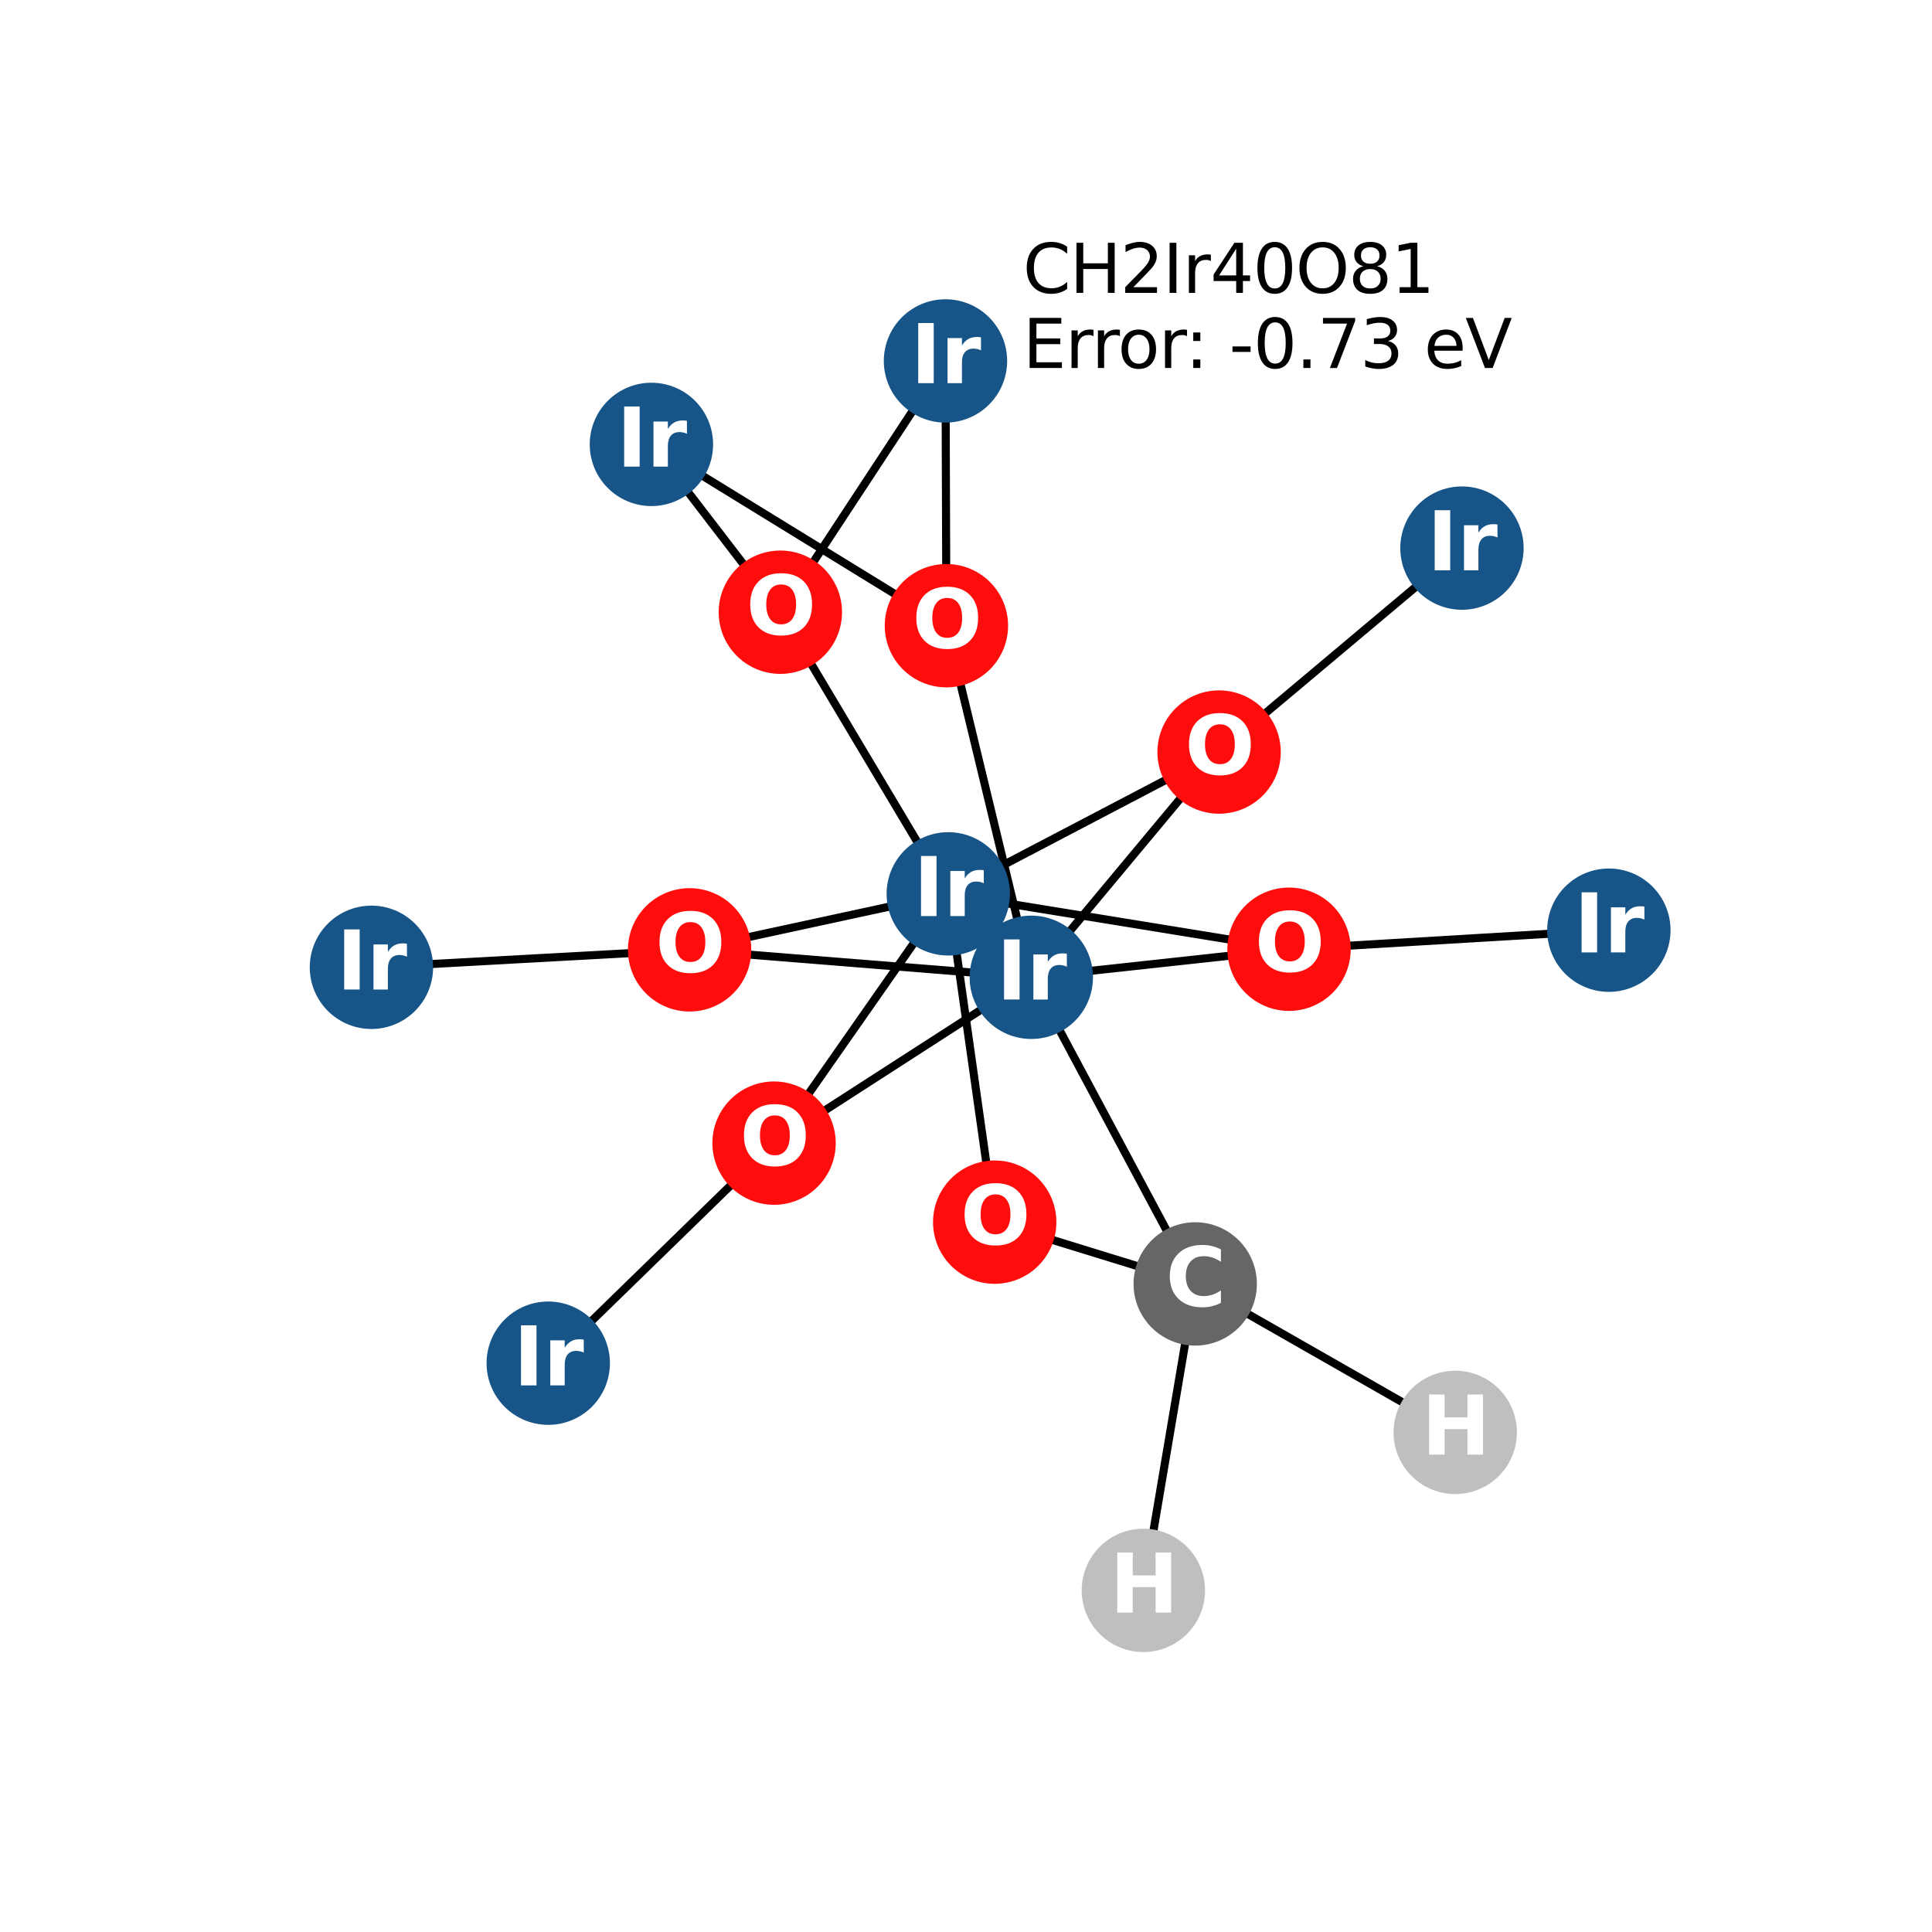 <?xml version="1.0" encoding="utf-8" standalone="no"?>
<!DOCTYPE svg PUBLIC "-//W3C//DTD SVG 1.1//EN"
  "http://www.w3.org/Graphics/SVG/1.1/DTD/svg11.dtd">
<svg xmlns:xlink="http://www.w3.org/1999/xlink" width="288pt" height="288pt" viewBox="0 0 288 288" xmlns="http://www.w3.org/2000/svg" version="1.1">
 <defs>
  <style type="text/css">*{stroke-linejoin: round; stroke-linecap: butt}</style>
 </defs>
 <g id="figure_1">
  <g id="patch_1">
   <path d="M 0 288 
L 288 288 
L 288 0 
L 0 0 
z
" style="fill: #ffffff"/>
  </g>
  <g id="axes_1">
   <g id="LineCollection_1">
    <path d="M 141.357 133.246 
L 116.325 91.262 
" clip-path="url(#p12ec6c4ef4)" style="fill: none; stroke: #000000; stroke-width: 1.2"/>
    <path d="M 141.357 133.246 
L 192.152 141.501 
" clip-path="url(#p12ec6c4ef4)" style="fill: none; stroke: #000000; stroke-width: 1.2"/>
    <path d="M 141.357 133.246 
L 181.727 112.107 
" clip-path="url(#p12ec6c4ef4)" style="fill: none; stroke: #000000; stroke-width: 1.2"/>
    <path d="M 141.357 133.246 
L 115.388 170.405 
" clip-path="url(#p12ec6c4ef4)" style="fill: none; stroke: #000000; stroke-width: 1.2"/>
    <path d="M 141.357 133.246 
L 102.798 141.591 
" clip-path="url(#p12ec6c4ef4)" style="fill: none; stroke: #000000; stroke-width: 1.2"/>
    <path d="M 141.357 133.246 
L 148.279 182.183 
" clip-path="url(#p12ec6c4ef4)" style="fill: none; stroke: #000000; stroke-width: 1.2"/>
    <path d="M 140.941 53.804 
L 116.325 91.262 
" clip-path="url(#p12ec6c4ef4)" style="fill: none; stroke: #000000; stroke-width: 1.2"/>
    <path d="M 140.941 53.804 
L 141.08 93.271 
" clip-path="url(#p12ec6c4ef4)" style="fill: none; stroke: #000000; stroke-width: 1.2"/>
    <path d="M 217.931 81.705 
L 181.727 112.107 
" clip-path="url(#p12ec6c4ef4)" style="fill: none; stroke: #000000; stroke-width: 1.2"/>
    <path d="M 239.831 138.661 
L 192.152 141.501 
" clip-path="url(#p12ec6c4ef4)" style="fill: none; stroke: #000000; stroke-width: 1.2"/>
    <path d="M 153.737 145.685 
L 192.152 141.501 
" clip-path="url(#p12ec6c4ef4)" style="fill: none; stroke: #000000; stroke-width: 1.2"/>
    <path d="M 153.737 145.685 
L 181.727 112.107 
" clip-path="url(#p12ec6c4ef4)" style="fill: none; stroke: #000000; stroke-width: 1.2"/>
    <path d="M 153.737 145.685 
L 141.08 93.271 
" clip-path="url(#p12ec6c4ef4)" style="fill: none; stroke: #000000; stroke-width: 1.2"/>
    <path d="M 153.737 145.685 
L 115.388 170.405 
" clip-path="url(#p12ec6c4ef4)" style="fill: none; stroke: #000000; stroke-width: 1.2"/>
    <path d="M 153.737 145.685 
L 102.798 141.591 
" clip-path="url(#p12ec6c4ef4)" style="fill: none; stroke: #000000; stroke-width: 1.2"/>
    <path d="M 153.737 145.685 
L 178.169 191.393 
" clip-path="url(#p12ec6c4ef4)" style="fill: none; stroke: #000000; stroke-width: 1.2"/>
    <path d="M 141.08 93.271 
L 97.105 66.246 
" clip-path="url(#p12ec6c4ef4)" style="fill: none; stroke: #000000; stroke-width: 1.2"/>
    <path d="M 97.105 66.246 
L 116.325 91.262 
" clip-path="url(#p12ec6c4ef4)" style="fill: none; stroke: #000000; stroke-width: 1.2"/>
    <path d="M 55.369 144.196 
L 102.798 141.591 
" clip-path="url(#p12ec6c4ef4)" style="fill: none; stroke: #000000; stroke-width: 1.2"/>
    <path d="M 115.388 170.405 
L 81.726 203.208 
" clip-path="url(#p12ec6c4ef4)" style="fill: none; stroke: #000000; stroke-width: 1.2"/>
    <path d="M 178.169 191.393 
L 170.44 237.076 
" clip-path="url(#p12ec6c4ef4)" style="fill: none; stroke: #000000; stroke-width: 1.2"/>
    <path d="M 178.169 191.393 
L 216.927 213.526 
" clip-path="url(#p12ec6c4ef4)" style="fill: none; stroke: #000000; stroke-width: 1.2"/>
    <path d="M 178.169 191.393 
L 148.279 182.183 
" clip-path="url(#p12ec6c4ef4)" style="fill: none; stroke: #000000; stroke-width: 1.2"/>
   </g>
   <g id="PathCollection_1">
    <defs>
     <path id="C0_0_fb5f66133d" d="M 0 8.944 
C 2.372 8.944 4.647 8.002 6.325 6.325 
C 8.002 4.647 8.944 2.372 8.944 -0 
C 8.944 -2.372 8.002 -4.647 6.325 -6.325 
C 4.647 -8.002 2.372 -8.944 0 -8.944 
C -2.372 -8.944 -4.647 -8.002 -6.325 -6.325 
C -8.002 -4.647 -8.944 -2.372 -8.944 0 
C -8.944 2.372 -8.002 4.647 -6.325 6.325 
C -4.647 8.002 -2.372 8.944 0 8.944 
z
"/>
    </defs>
    <g clip-path="url(#p12ec6c4ef4)">
     <use xlink:href="#C0_0_fb5f66133d" x="141.357" y="133.246" style="fill: #175487; stroke: #175487; stroke-width: 0.5"/>
    </g>
    <g clip-path="url(#p12ec6c4ef4)">
     <use xlink:href="#C0_0_fb5f66133d" x="140.941" y="53.804" style="fill: #175487; stroke: #175487; stroke-width: 0.5"/>
    </g>
    <g clip-path="url(#p12ec6c4ef4)">
     <use xlink:href="#C0_0_fb5f66133d" x="217.931" y="81.705" style="fill: #175487; stroke: #175487; stroke-width: 0.5"/>
    </g>
    <g clip-path="url(#p12ec6c4ef4)">
     <use xlink:href="#C0_0_fb5f66133d" x="239.831" y="138.661" style="fill: #175487; stroke: #175487; stroke-width: 0.5"/>
    </g>
    <g clip-path="url(#p12ec6c4ef4)">
     <use xlink:href="#C0_0_fb5f66133d" x="153.737" y="145.685" style="fill: #175487; stroke: #175487; stroke-width: 0.5"/>
    </g>
    <g clip-path="url(#p12ec6c4ef4)">
     <use xlink:href="#C0_0_fb5f66133d" x="141.08" y="93.271" style="fill: #ff0d0d; stroke: #ff0d0d; stroke-width: 0.5"/>
    </g>
    <g clip-path="url(#p12ec6c4ef4)">
     <use xlink:href="#C0_0_fb5f66133d" x="97.105" y="66.246" style="fill: #175487; stroke: #175487; stroke-width: 0.5"/>
    </g>
    <g clip-path="url(#p12ec6c4ef4)">
     <use xlink:href="#C0_0_fb5f66133d" x="55.369" y="144.196" style="fill: #175487; stroke: #175487; stroke-width: 0.5"/>
    </g>
    <g clip-path="url(#p12ec6c4ef4)">
     <use xlink:href="#C0_0_fb5f66133d" x="115.388" y="170.405" style="fill: #ff0d0d; stroke: #ff0d0d; stroke-width: 0.5"/>
    </g>
    <g clip-path="url(#p12ec6c4ef4)">
     <use xlink:href="#C0_0_fb5f66133d" x="102.798" y="141.591" style="fill: #ff0d0d; stroke: #ff0d0d; stroke-width: 0.5"/>
    </g>
    <g clip-path="url(#p12ec6c4ef4)">
     <use xlink:href="#C0_0_fb5f66133d" x="81.726" y="203.208" style="fill: #175487; stroke: #175487; stroke-width: 0.5"/>
    </g>
    <g clip-path="url(#p12ec6c4ef4)">
     <use xlink:href="#C0_0_fb5f66133d" x="181.727" y="112.107" style="fill: #ff0d0d; stroke: #ff0d0d; stroke-width: 0.5"/>
    </g>
    <g clip-path="url(#p12ec6c4ef4)">
     <use xlink:href="#C0_0_fb5f66133d" x="116.325" y="91.262" style="fill: #ff0d0d; stroke: #ff0d0d; stroke-width: 0.5"/>
    </g>
    <g clip-path="url(#p12ec6c4ef4)">
     <use xlink:href="#C0_0_fb5f66133d" x="192.152" y="141.501" style="fill: #ff0d0d; stroke: #ff0d0d; stroke-width: 0.5"/>
    </g>
    <g clip-path="url(#p12ec6c4ef4)">
     <use xlink:href="#C0_0_fb5f66133d" x="178.169" y="191.393" style="fill: #666666; stroke: #666666; stroke-width: 0.5"/>
    </g>
    <g clip-path="url(#p12ec6c4ef4)">
     <use xlink:href="#C0_0_fb5f66133d" x="170.44" y="237.076" style="fill: #bfbfbf; stroke: #bfbfbf; stroke-width: 0.5"/>
    </g>
    <g clip-path="url(#p12ec6c4ef4)">
     <use xlink:href="#C0_0_fb5f66133d" x="216.927" y="213.526" style="fill: #bfbfbf; stroke: #bfbfbf; stroke-width: 0.5"/>
    </g>
    <g clip-path="url(#p12ec6c4ef4)">
     <use xlink:href="#C0_0_fb5f66133d" x="148.279" y="182.183" style="fill: #ff0d0d; stroke: #ff0d0d; stroke-width: 0.5"/>
    </g>
   </g>
   <g id="text_1">
    <g clip-path="url(#p12ec6c4ef4)">
     <!-- Ir -->
     <g style="fill: #ffffff" transform="translate(136.166 136.557) scale(0.12 -0.12)">
      <defs>
       <path id="DejaVuSans-Bold-49" d="M 588 4666 
L 1791 4666 
L 1791 0 
L 588 0 
L 588 4666 
z
" transform="scale(0.016)"/>
       <path id="DejaVuSans-Bold-72" d="M 3138 2547 
Q 2991 2616 2845 2648 
Q 2700 2681 2553 2681 
Q 2122 2681 1889 2404 
Q 1656 2128 1656 1613 
L 1656 0 
L 538 0 
L 538 3500 
L 1656 3500 
L 1656 2925 
Q 1872 3269 2151 3426 
Q 2431 3584 2822 3584 
Q 2878 3584 2943 3579 
Q 3009 3575 3134 3559 
L 3138 2547 
z
" transform="scale(0.016)"/>
      </defs>
      <use xlink:href="#DejaVuSans-Bold-49"/>
      <use xlink:href="#DejaVuSans-Bold-72" transform="translate(37.207 0)"/>
     </g>
    </g>
   </g>
   <g id="text_2">
    <g clip-path="url(#p12ec6c4ef4)">
     <!-- Ir -->
     <g style="fill: #ffffff" transform="translate(135.751 57.115) scale(0.12 -0.12)">
      <use xlink:href="#DejaVuSans-Bold-49"/>
      <use xlink:href="#DejaVuSans-Bold-72" transform="translate(37.207 0)"/>
     </g>
    </g>
   </g>
   <g id="text_3">
    <g clip-path="url(#p12ec6c4ef4)">
     <!-- Ir -->
     <g style="fill: #ffffff" transform="translate(212.74 85.017) scale(0.12 -0.12)">
      <use xlink:href="#DejaVuSans-Bold-49"/>
      <use xlink:href="#DejaVuSans-Bold-72" transform="translate(37.207 0)"/>
     </g>
    </g>
   </g>
   <g id="text_4">
    <g clip-path="url(#p12ec6c4ef4)">
     <!-- Ir -->
     <g style="fill: #ffffff" transform="translate(234.64 141.973) scale(0.12 -0.12)">
      <use xlink:href="#DejaVuSans-Bold-49"/>
      <use xlink:href="#DejaVuSans-Bold-72" transform="translate(37.207 0)"/>
     </g>
    </g>
   </g>
   <g id="text_5">
    <g clip-path="url(#p12ec6c4ef4)">
     <!-- Ir -->
     <g style="fill: #ffffff" transform="translate(148.546 148.996) scale(0.12 -0.12)">
      <use xlink:href="#DejaVuSans-Bold-49"/>
      <use xlink:href="#DejaVuSans-Bold-72" transform="translate(37.207 0)"/>
     </g>
    </g>
   </g>
   <g id="text_6">
    <g clip-path="url(#p12ec6c4ef4)">
     <!-- O -->
     <g style="fill: #ffffff" transform="translate(135.979 96.583) scale(0.12 -0.12)">
      <defs>
       <path id="DejaVuSans-Bold-4f" d="M 2719 3878 
Q 2169 3878 1866 3472 
Q 1563 3066 1563 2328 
Q 1563 1594 1866 1187 
Q 2169 781 2719 781 
Q 3272 781 3575 1187 
Q 3878 1594 3878 2328 
Q 3878 3066 3575 3472 
Q 3272 3878 2719 3878 
z
M 2719 4750 
Q 3844 4750 4481 4106 
Q 5119 3463 5119 2328 
Q 5119 1197 4481 553 
Q 3844 -91 2719 -91 
Q 1597 -91 958 553 
Q 319 1197 319 2328 
Q 319 3463 958 4106 
Q 1597 4750 2719 4750 
z
" transform="scale(0.016)"/>
      </defs>
      <use xlink:href="#DejaVuSans-Bold-4f"/>
     </g>
    </g>
   </g>
   <g id="text_7">
    <g clip-path="url(#p12ec6c4ef4)">
     <!-- Ir -->
     <g style="fill: #ffffff" transform="translate(91.914 69.557) scale(0.12 -0.12)">
      <use xlink:href="#DejaVuSans-Bold-49"/>
      <use xlink:href="#DejaVuSans-Bold-72" transform="translate(37.207 0)"/>
     </g>
    </g>
   </g>
   <g id="text_8">
    <g clip-path="url(#p12ec6c4ef4)">
     <!-- Ir -->
     <g style="fill: #ffffff" transform="translate(50.178 147.507) scale(0.12 -0.12)">
      <use xlink:href="#DejaVuSans-Bold-49"/>
      <use xlink:href="#DejaVuSans-Bold-72" transform="translate(37.207 0)"/>
     </g>
    </g>
   </g>
   <g id="text_9">
    <g clip-path="url(#p12ec6c4ef4)">
     <!-- O -->
     <g style="fill: #ffffff" transform="translate(110.287 173.717) scale(0.12 -0.12)">
      <use xlink:href="#DejaVuSans-Bold-4f"/>
     </g>
    </g>
   </g>
   <g id="text_10">
    <g clip-path="url(#p12ec6c4ef4)">
     <!-- O -->
     <g style="fill: #ffffff" transform="translate(97.697 144.902) scale(0.12 -0.12)">
      <use xlink:href="#DejaVuSans-Bold-4f"/>
     </g>
    </g>
   </g>
   <g id="text_11">
    <g clip-path="url(#p12ec6c4ef4)">
     <!-- Ir -->
     <g style="fill: #ffffff" transform="translate(76.535 206.519) scale(0.12 -0.12)">
      <use xlink:href="#DejaVuSans-Bold-49"/>
      <use xlink:href="#DejaVuSans-Bold-72" transform="translate(37.207 0)"/>
     </g>
    </g>
   </g>
   <g id="text_12">
    <g clip-path="url(#p12ec6c4ef4)">
     <!-- O -->
     <g style="fill: #ffffff" transform="translate(176.626 115.418) scale(0.12 -0.12)">
      <use xlink:href="#DejaVuSans-Bold-4f"/>
     </g>
    </g>
   </g>
   <g id="text_13">
    <g clip-path="url(#p12ec6c4ef4)">
     <!-- O -->
     <g style="fill: #ffffff" transform="translate(111.224 94.573) scale(0.12 -0.12)">
      <use xlink:href="#DejaVuSans-Bold-4f"/>
     </g>
    </g>
   </g>
   <g id="text_14">
    <g clip-path="url(#p12ec6c4ef4)">
     <!-- O -->
     <g style="fill: #ffffff" transform="translate(187.051 144.812) scale(0.12 -0.12)">
      <use xlink:href="#DejaVuSans-Bold-4f"/>
     </g>
    </g>
   </g>
   <g id="text_15">
    <g clip-path="url(#p12ec6c4ef4)">
     <!-- C -->
     <g style="fill: #ffffff" transform="translate(173.766 194.704) scale(0.12 -0.12)">
      <defs>
       <path id="DejaVuSans-Bold-43" d="M 4288 256 
Q 3956 84 3597 -3 
Q 3238 -91 2847 -91 
Q 1681 -91 1000 561 
Q 319 1213 319 2328 
Q 319 3447 1000 4098 
Q 1681 4750 2847 4750 
Q 3238 4750 3597 4662 
Q 3956 4575 4288 4403 
L 4288 3438 
Q 3953 3666 3628 3772 
Q 3303 3878 2944 3878 
Q 2300 3878 1931 3465 
Q 1563 3053 1563 2328 
Q 1563 1606 1931 1193 
Q 2300 781 2944 781 
Q 3303 781 3628 887 
Q 3953 994 4288 1222 
L 4288 256 
z
" transform="scale(0.016)"/>
      </defs>
      <use xlink:href="#DejaVuSans-Bold-43"/>
     </g>
    </g>
   </g>
   <g id="text_16">
    <g clip-path="url(#p12ec6c4ef4)">
     <!-- H -->
     <g style="fill: #ffffff" transform="translate(165.419 240.388) scale(0.12 -0.12)">
      <defs>
       <path id="DejaVuSans-Bold-48" d="M 588 4666 
L 1791 4666 
L 1791 2888 
L 3566 2888 
L 3566 4666 
L 4769 4666 
L 4769 0 
L 3566 0 
L 3566 1978 
L 1791 1978 
L 1791 0 
L 588 0 
L 588 4666 
z
" transform="scale(0.016)"/>
      </defs>
      <use xlink:href="#DejaVuSans-Bold-48"/>
     </g>
    </g>
   </g>
   <g id="text_17">
    <g clip-path="url(#p12ec6c4ef4)">
     <!-- H -->
     <g style="fill: #ffffff" transform="translate(211.906 216.837) scale(0.12 -0.12)">
      <use xlink:href="#DejaVuSans-Bold-48"/>
     </g>
    </g>
   </g>
   <g id="text_18">
    <g clip-path="url(#p12ec6c4ef4)">
     <!-- O -->
     <g style="fill: #ffffff" transform="translate(143.178 185.494) scale(0.12 -0.12)">
      <use xlink:href="#DejaVuSans-Bold-4f"/>
     </g>
    </g>
   </g>
   <g id="text_19">
    <!-- CH2Ir40O81 -->
    <g transform="translate(152.482 43.657) scale(0.1 -0.1)">
     <defs>
      <path id="DejaVuSans-43" d="M 4122 4306 
L 4122 3641 
Q 3803 3938 3442 4084 
Q 3081 4231 2675 4231 
Q 1875 4231 1450 3742 
Q 1025 3253 1025 2328 
Q 1025 1406 1450 917 
Q 1875 428 2675 428 
Q 3081 428 3442 575 
Q 3803 722 4122 1019 
L 4122 359 
Q 3791 134 3420 21 
Q 3050 -91 2638 -91 
Q 1578 -91 968 557 
Q 359 1206 359 2328 
Q 359 3453 968 4101 
Q 1578 4750 2638 4750 
Q 3056 4750 3426 4639 
Q 3797 4528 4122 4306 
z
" transform="scale(0.016)"/>
      <path id="DejaVuSans-48" d="M 628 4666 
L 1259 4666 
L 1259 2753 
L 3553 2753 
L 3553 4666 
L 4184 4666 
L 4184 0 
L 3553 0 
L 3553 2222 
L 1259 2222 
L 1259 0 
L 628 0 
L 628 4666 
z
" transform="scale(0.016)"/>
      <path id="DejaVuSans-32" d="M 1228 531 
L 3431 531 
L 3431 0 
L 469 0 
L 469 531 
Q 828 903 1448 1529 
Q 2069 2156 2228 2338 
Q 2531 2678 2651 2914 
Q 2772 3150 2772 3378 
Q 2772 3750 2511 3984 
Q 2250 4219 1831 4219 
Q 1534 4219 1204 4116 
Q 875 4013 500 3803 
L 500 4441 
Q 881 4594 1212 4672 
Q 1544 4750 1819 4750 
Q 2544 4750 2975 4387 
Q 3406 4025 3406 3419 
Q 3406 3131 3298 2873 
Q 3191 2616 2906 2266 
Q 2828 2175 2409 1742 
Q 1991 1309 1228 531 
z
" transform="scale(0.016)"/>
      <path id="DejaVuSans-49" d="M 628 4666 
L 1259 4666 
L 1259 0 
L 628 0 
L 628 4666 
z
" transform="scale(0.016)"/>
      <path id="DejaVuSans-72" d="M 2631 2963 
Q 2534 3019 2420 3045 
Q 2306 3072 2169 3072 
Q 1681 3072 1420 2755 
Q 1159 2438 1159 1844 
L 1159 0 
L 581 0 
L 581 3500 
L 1159 3500 
L 1159 2956 
Q 1341 3275 1631 3429 
Q 1922 3584 2338 3584 
Q 2397 3584 2469 3576 
Q 2541 3569 2628 3553 
L 2631 2963 
z
" transform="scale(0.016)"/>
      <path id="DejaVuSans-34" d="M 2419 4116 
L 825 1625 
L 2419 1625 
L 2419 4116 
z
M 2253 4666 
L 3047 4666 
L 3047 1625 
L 3713 1625 
L 3713 1100 
L 3047 1100 
L 3047 0 
L 2419 0 
L 2419 1100 
L 313 1100 
L 313 1709 
L 2253 4666 
z
" transform="scale(0.016)"/>
      <path id="DejaVuSans-30" d="M 2034 4250 
Q 1547 4250 1301 3770 
Q 1056 3291 1056 2328 
Q 1056 1369 1301 889 
Q 1547 409 2034 409 
Q 2525 409 2770 889 
Q 3016 1369 3016 2328 
Q 3016 3291 2770 3770 
Q 2525 4250 2034 4250 
z
M 2034 4750 
Q 2819 4750 3233 4129 
Q 3647 3509 3647 2328 
Q 3647 1150 3233 529 
Q 2819 -91 2034 -91 
Q 1250 -91 836 529 
Q 422 1150 422 2328 
Q 422 3509 836 4129 
Q 1250 4750 2034 4750 
z
" transform="scale(0.016)"/>
      <path id="DejaVuSans-4f" d="M 2522 4238 
Q 1834 4238 1429 3725 
Q 1025 3213 1025 2328 
Q 1025 1447 1429 934 
Q 1834 422 2522 422 
Q 3209 422 3611 934 
Q 4013 1447 4013 2328 
Q 4013 3213 3611 3725 
Q 3209 4238 2522 4238 
z
M 2522 4750 
Q 3503 4750 4090 4092 
Q 4678 3434 4678 2328 
Q 4678 1225 4090 567 
Q 3503 -91 2522 -91 
Q 1538 -91 948 565 
Q 359 1222 359 2328 
Q 359 3434 948 4092 
Q 1538 4750 2522 4750 
z
" transform="scale(0.016)"/>
      <path id="DejaVuSans-38" d="M 2034 2216 
Q 1584 2216 1326 1975 
Q 1069 1734 1069 1313 
Q 1069 891 1326 650 
Q 1584 409 2034 409 
Q 2484 409 2743 651 
Q 3003 894 3003 1313 
Q 3003 1734 2745 1975 
Q 2488 2216 2034 2216 
z
M 1403 2484 
Q 997 2584 770 2862 
Q 544 3141 544 3541 
Q 544 4100 942 4425 
Q 1341 4750 2034 4750 
Q 2731 4750 3128 4425 
Q 3525 4100 3525 3541 
Q 3525 3141 3298 2862 
Q 3072 2584 2669 2484 
Q 3125 2378 3379 2068 
Q 3634 1759 3634 1313 
Q 3634 634 3220 271 
Q 2806 -91 2034 -91 
Q 1263 -91 848 271 
Q 434 634 434 1313 
Q 434 1759 690 2068 
Q 947 2378 1403 2484 
z
M 1172 3481 
Q 1172 3119 1398 2916 
Q 1625 2713 2034 2713 
Q 2441 2713 2670 2916 
Q 2900 3119 2900 3481 
Q 2900 3844 2670 4047 
Q 2441 4250 2034 4250 
Q 1625 4250 1398 4047 
Q 1172 3844 1172 3481 
z
" transform="scale(0.016)"/>
      <path id="DejaVuSans-31" d="M 794 531 
L 1825 531 
L 1825 4091 
L 703 3866 
L 703 4441 
L 1819 4666 
L 2450 4666 
L 2450 531 
L 3481 531 
L 3481 0 
L 794 0 
L 794 531 
z
" transform="scale(0.016)"/>
     </defs>
     <use xlink:href="#DejaVuSans-43"/>
     <use xlink:href="#DejaVuSans-48" transform="translate(69.824 0)"/>
     <use xlink:href="#DejaVuSans-32" transform="translate(145.02 0)"/>
     <use xlink:href="#DejaVuSans-49" transform="translate(208.643 0)"/>
     <use xlink:href="#DejaVuSans-72" transform="translate(238.135 0)"/>
     <use xlink:href="#DejaVuSans-34" transform="translate(279.248 0)"/>
     <use xlink:href="#DejaVuSans-30" transform="translate(342.871 0)"/>
     <use xlink:href="#DejaVuSans-4f" transform="translate(406.494 0)"/>
     <use xlink:href="#DejaVuSans-38" transform="translate(485.205 0)"/>
     <use xlink:href="#DejaVuSans-31" transform="translate(548.828 0)"/>
    </g>
    <!-- Error: -0.73 eV -->
    <g transform="translate(152.482 54.855) scale(0.1 -0.1)">
     <defs>
      <path id="DejaVuSans-45" d="M 628 4666 
L 3578 4666 
L 3578 4134 
L 1259 4134 
L 1259 2753 
L 3481 2753 
L 3481 2222 
L 1259 2222 
L 1259 531 
L 3634 531 
L 3634 0 
L 628 0 
L 628 4666 
z
" transform="scale(0.016)"/>
      <path id="DejaVuSans-6f" d="M 1959 3097 
Q 1497 3097 1228 2736 
Q 959 2375 959 1747 
Q 959 1119 1226 758 
Q 1494 397 1959 397 
Q 2419 397 2687 759 
Q 2956 1122 2956 1747 
Q 2956 2369 2687 2733 
Q 2419 3097 1959 3097 
z
M 1959 3584 
Q 2709 3584 3137 3096 
Q 3566 2609 3566 1747 
Q 3566 888 3137 398 
Q 2709 -91 1959 -91 
Q 1206 -91 779 398 
Q 353 888 353 1747 
Q 353 2609 779 3096 
Q 1206 3584 1959 3584 
z
" transform="scale(0.016)"/>
      <path id="DejaVuSans-3a" d="M 750 794 
L 1409 794 
L 1409 0 
L 750 0 
L 750 794 
z
M 750 3309 
L 1409 3309 
L 1409 2516 
L 750 2516 
L 750 3309 
z
" transform="scale(0.016)"/>
      <path id="DejaVuSans-20" transform="scale(0.016)"/>
      <path id="DejaVuSans-2d" d="M 313 2009 
L 1997 2009 
L 1997 1497 
L 313 1497 
L 313 2009 
z
" transform="scale(0.016)"/>
      <path id="DejaVuSans-2e" d="M 684 794 
L 1344 794 
L 1344 0 
L 684 0 
L 684 794 
z
" transform="scale(0.016)"/>
      <path id="DejaVuSans-37" d="M 525 4666 
L 3525 4666 
L 3525 4397 
L 1831 0 
L 1172 0 
L 2766 4134 
L 525 4134 
L 525 4666 
z
" transform="scale(0.016)"/>
      <path id="DejaVuSans-33" d="M 2597 2516 
Q 3050 2419 3304 2112 
Q 3559 1806 3559 1356 
Q 3559 666 3084 287 
Q 2609 -91 1734 -91 
Q 1441 -91 1130 -33 
Q 819 25 488 141 
L 488 750 
Q 750 597 1062 519 
Q 1375 441 1716 441 
Q 2309 441 2620 675 
Q 2931 909 2931 1356 
Q 2931 1769 2642 2001 
Q 2353 2234 1838 2234 
L 1294 2234 
L 1294 2753 
L 1863 2753 
Q 2328 2753 2575 2939 
Q 2822 3125 2822 3475 
Q 2822 3834 2567 4026 
Q 2313 4219 1838 4219 
Q 1578 4219 1281 4162 
Q 984 4106 628 3988 
L 628 4550 
Q 988 4650 1302 4700 
Q 1616 4750 1894 4750 
Q 2613 4750 3031 4423 
Q 3450 4097 3450 3541 
Q 3450 3153 3228 2886 
Q 3006 2619 2597 2516 
z
" transform="scale(0.016)"/>
      <path id="DejaVuSans-65" d="M 3597 1894 
L 3597 1613 
L 953 1613 
Q 991 1019 1311 708 
Q 1631 397 2203 397 
Q 2534 397 2845 478 
Q 3156 559 3463 722 
L 3463 178 
Q 3153 47 2828 -22 
Q 2503 -91 2169 -91 
Q 1331 -91 842 396 
Q 353 884 353 1716 
Q 353 2575 817 3079 
Q 1281 3584 2069 3584 
Q 2775 3584 3186 3129 
Q 3597 2675 3597 1894 
z
M 3022 2063 
Q 3016 2534 2758 2815 
Q 2500 3097 2075 3097 
Q 1594 3097 1305 2825 
Q 1016 2553 972 2059 
L 3022 2063 
z
" transform="scale(0.016)"/>
      <path id="DejaVuSans-56" d="M 1831 0 
L 50 4666 
L 709 4666 
L 2188 738 
L 3669 4666 
L 4325 4666 
L 2547 0 
L 1831 0 
z
" transform="scale(0.016)"/>
     </defs>
     <use xlink:href="#DejaVuSans-45"/>
     <use xlink:href="#DejaVuSans-72" transform="translate(63.184 0)"/>
     <use xlink:href="#DejaVuSans-72" transform="translate(102.547 0)"/>
     <use xlink:href="#DejaVuSans-6f" transform="translate(141.41 0)"/>
     <use xlink:href="#DejaVuSans-72" transform="translate(202.592 0)"/>
     <use xlink:href="#DejaVuSans-3a" transform="translate(241.955 0)"/>
     <use xlink:href="#DejaVuSans-20" transform="translate(275.646 0)"/>
     <use xlink:href="#DejaVuSans-2d" transform="translate(307.434 0)"/>
     <use xlink:href="#DejaVuSans-30" transform="translate(343.518 0)"/>
     <use xlink:href="#DejaVuSans-2e" transform="translate(407.141 0)"/>
     <use xlink:href="#DejaVuSans-37" transform="translate(438.928 0)"/>
     <use xlink:href="#DejaVuSans-33" transform="translate(502.551 0)"/>
     <use xlink:href="#DejaVuSans-20" transform="translate(566.174 0)"/>
     <use xlink:href="#DejaVuSans-65" transform="translate(597.961 0)"/>
     <use xlink:href="#DejaVuSans-56" transform="translate(659.484 0)"/>
    </g>
   </g>
  </g>
 </g>
 <defs>
  <clipPath id="p12ec6c4ef4">
   <rect x="36" y="34.56" width="223.2" height="221.76"/>
  </clipPath>
 </defs>
</svg>
